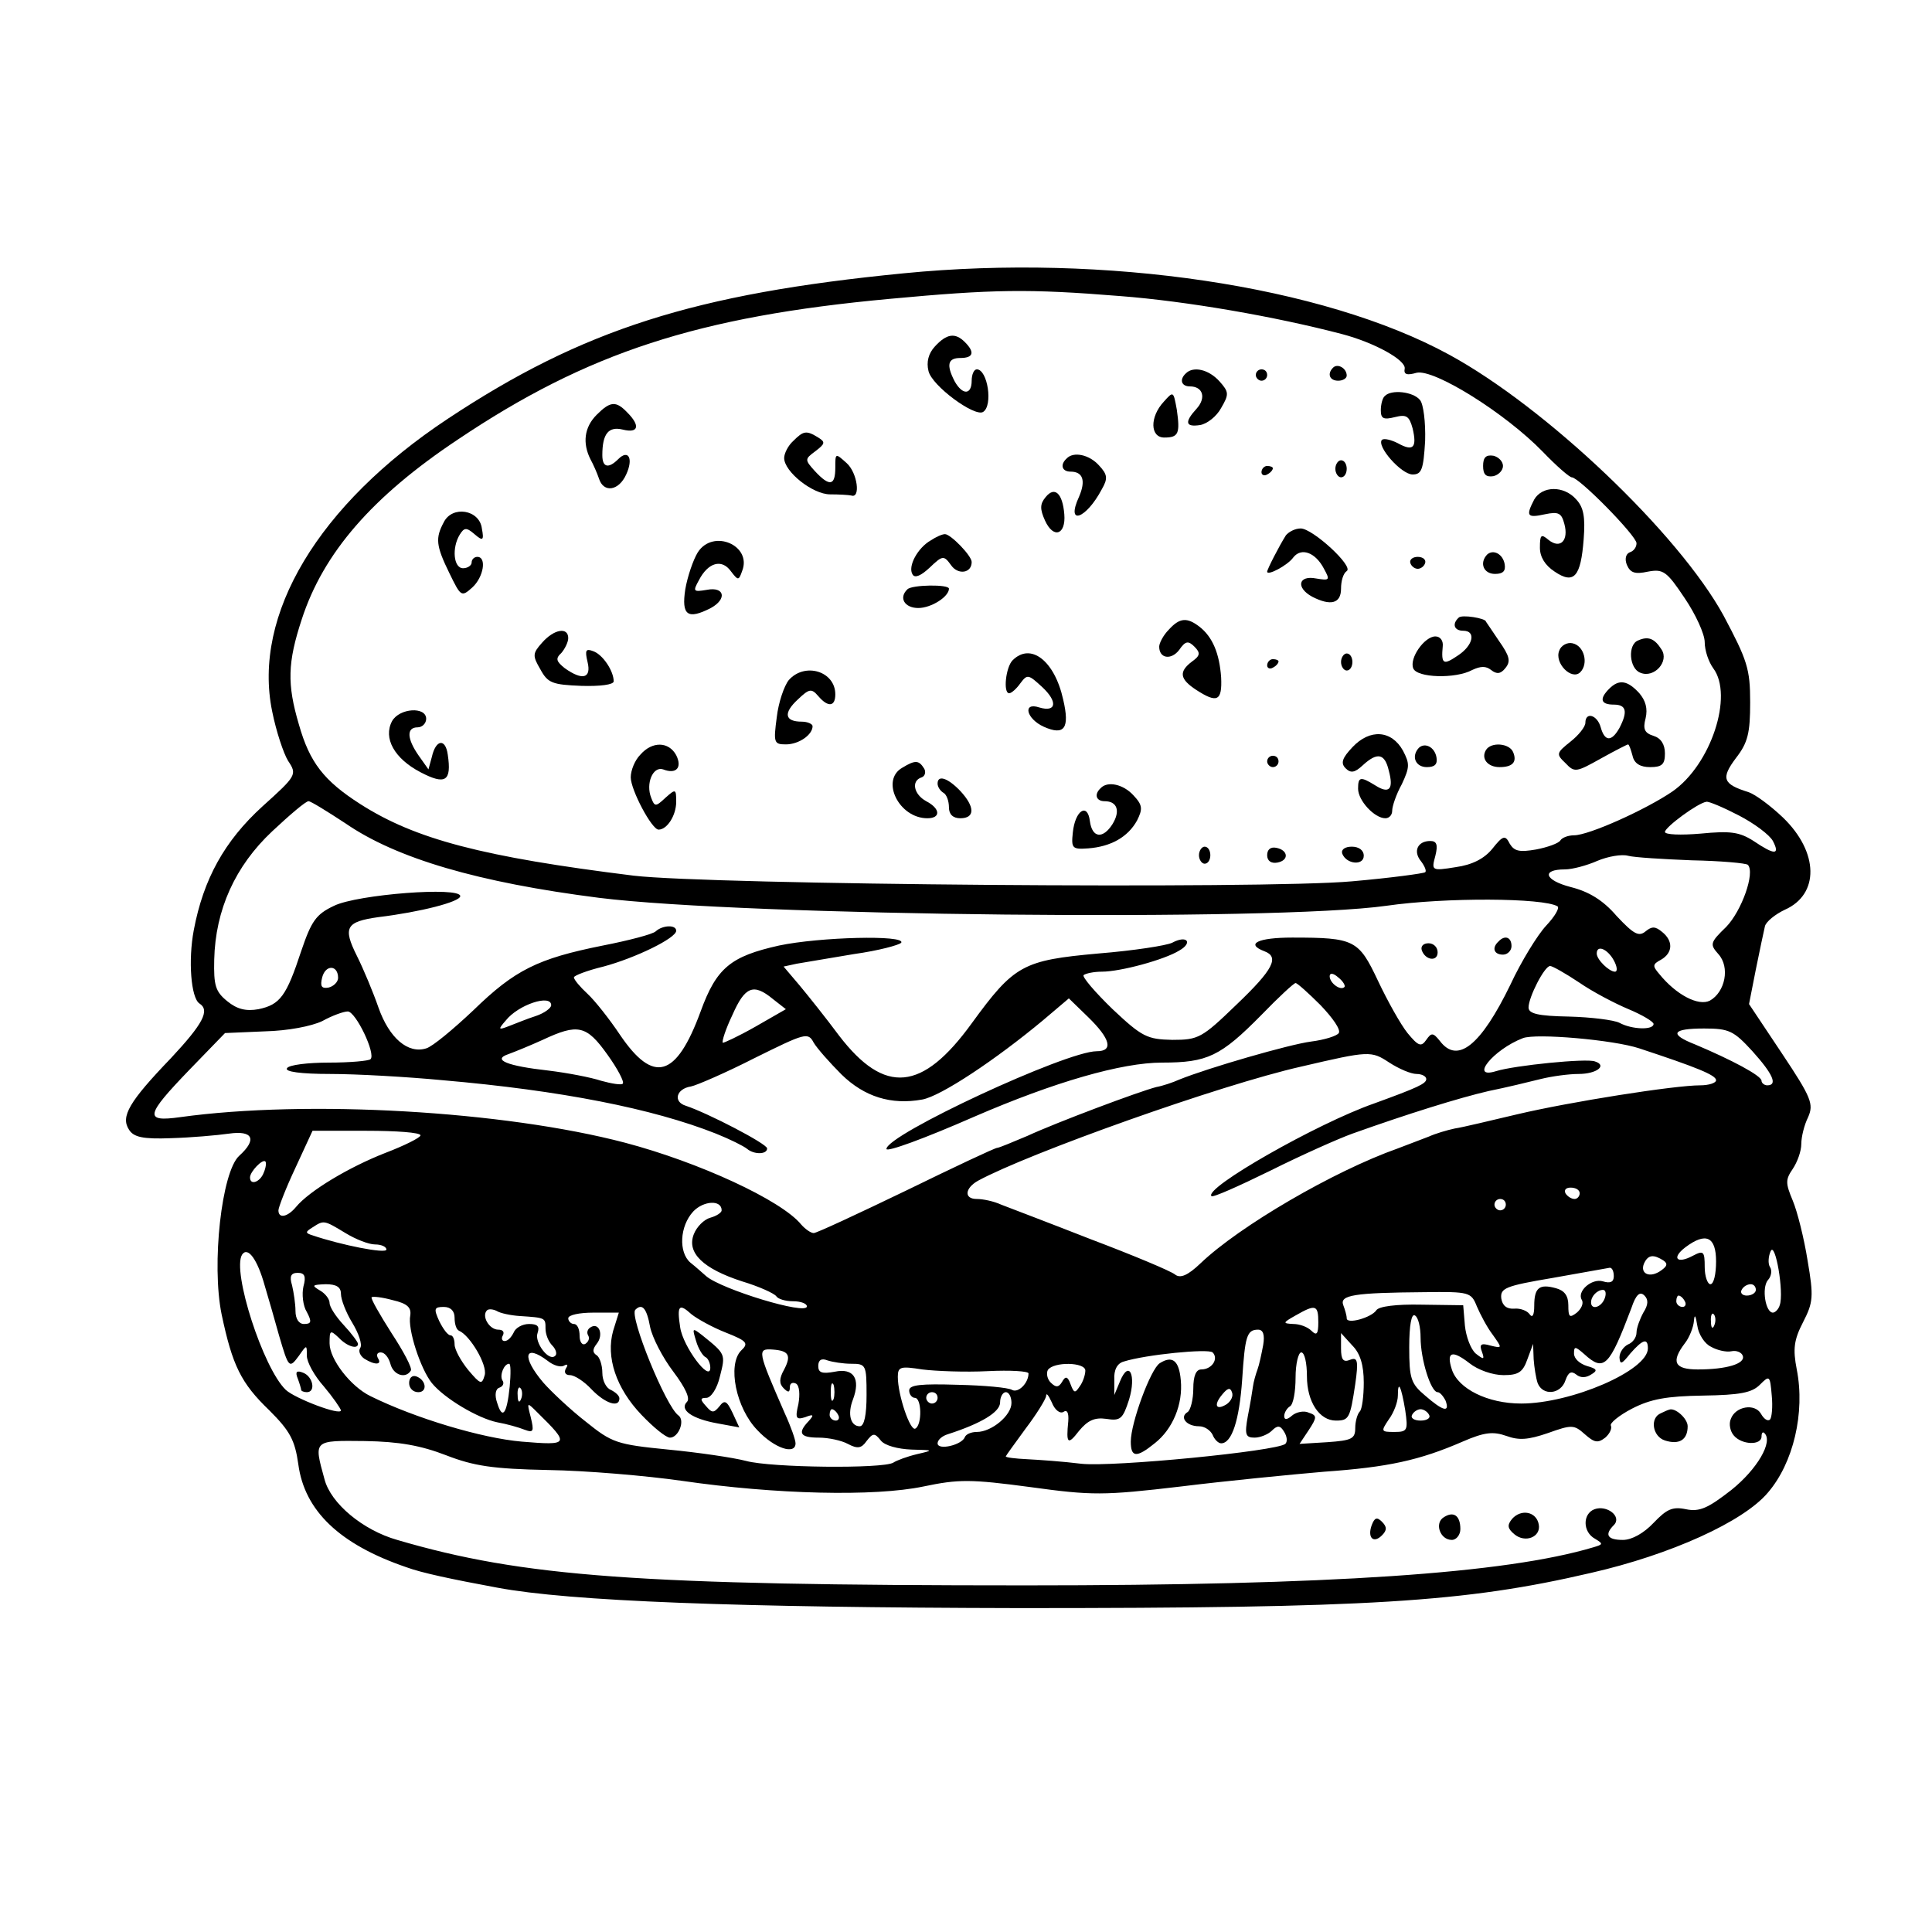 <?xml version="1.0" standalone="no"?>
<!DOCTYPE svg PUBLIC "-//W3C//DTD SVG 20010904//EN"
 "http://www.w3.org/TR/2001/REC-SVG-20010904/DTD/svg10.dtd">
<svg version="1.0" xmlns="http://www.w3.org/2000/svg"
 width="340pt" height="340pt" viewBox="0 0 340 340"
 preserveAspectRatio="xMidYMid meet">
<g transform="translate(0,340) scale(0.1,-0.1)"
fill="#000000" stroke="none">
<path d="M1590 2919 c-368 -36 -565 -99 -802 -256 -228 -151 -344 -345 -309
-515 7 -35 20 -74 28 -87 16 -24 15 -26 -45 -80 -67 -61 -104 -128 -121 -218
-10 -53 -5 -119 10 -129 19 -12 6 -36 -50 -96 -74 -77 -89 -103 -74 -126 8
-13 24 -17 74 -15 35 1 81 5 102 8 42 6 50 -10 18 -39 -31 -28 -49 -191 -31
-279 19 -90 34 -121 84 -169 36 -36 45 -52 51 -95 11 -82 73 -141 190 -181 27
-10 79 -21 160 -36 128 -24 420 -35 920 -36 614 0 782 10 1005 62 140 32 268
90 311 141 45 52 66 141 51 217 -7 36 -5 52 11 83 18 35 19 45 8 109 -6 38
-18 86 -26 105 -13 31 -13 37 0 56 8 12 15 31 15 44 0 12 5 33 12 47 10 23 6
34 -46 112 l-58 87 12 61 c7 34 14 68 16 76 2 8 18 21 35 29 61 27 60 101 -3
162 -22 21 -49 41 -61 45 -45 14 -49 24 -22 60 21 27 25 44 25 98 0 59 -5 74
-47 153 -79 144 -312 366 -483 459 -222 121 -605 178 -960 143z m381 -40 c117
-9 273 -36 391 -67 57 -15 113 -46 110 -61 -2 -10 4 -12 21 -7 31 7 156 -71
222 -139 24 -25 47 -45 51 -45 13 0 114 -103 114 -116 0 -7 -5 -14 -12 -16 -7
-3 -9 -12 -5 -22 6 -14 14 -17 37 -12 27 5 33 1 65 -47 19 -28 35 -63 35 -77
0 -15 7 -35 15 -46 36 -48 -4 -170 -72 -217 -47 -32 -147 -77 -173 -77 -10 0
-21 -4 -24 -9 -3 -5 -22 -12 -43 -16 -29 -5 -38 -3 -46 10 -8 16 -12 15 -31
-9 -14 -17 -35 -28 -64 -32 -43 -7 -43 -6 -36 20 5 20 2 26 -9 26 -22 0 -31
-18 -16 -36 6 -8 10 -17 7 -19 -2 -2 -60 -10 -129 -16 -153 -14 -1130 -6
-1264 10 -266 33 -384 64 -481 126 -64 41 -89 73 -108 140 -21 71 -20 109 5
185 38 117 124 216 274 316 229 154 424 217 760 248 183 17 245 18 406 5z
m-1363 -928 c90 -62 234 -104 446 -131 256 -32 1188 -42 1386 -14 104 15 276
14 301 -1 4 -3 -5 -18 -20 -34 -15 -16 -44 -63 -63 -104 -52 -107 -93 -140
-124 -99 -12 15 -15 15 -24 2 -9 -13 -14 -11 -33 12 -12 15 -35 56 -52 92 -34
72 -41 76 -151 76 -60 0 -83 -11 -49 -24 27 -10 16 -32 -49 -94 -61 -59 -67
-62 -113 -62 -44 1 -53 5 -105 54 -31 30 -54 57 -51 60 4 3 18 6 32 6 33 0
110 21 136 37 25 14 14 28 -12 14 -10 -5 -68 -14 -130 -19 -133 -12 -148 -20
-223 -123 -87 -120 -153 -126 -233 -22 -23 31 -55 71 -70 89 l-28 33 23 5 c13
2 58 10 101 17 43 6 80 16 83 20 8 14 -144 10 -215 -5 -85 -19 -110 -39 -138
-116 -43 -117 -83 -128 -142 -41 -18 27 -44 60 -57 72 -13 12 -24 25 -24 29 0
3 23 12 52 19 56 15 128 50 128 63 0 11 -24 10 -36 -1 -5 -5 -47 -16 -93 -25
-115 -23 -155 -43 -228 -114 -35 -33 -72 -64 -83 -67 -32 -10 -65 18 -84 72
-9 26 -26 67 -38 91 -25 50 -19 60 38 68 74 9 144 27 144 37 0 17 -181 3 -222
-17 -32 -15 -40 -27 -58 -80 -26 -79 -37 -94 -75 -102 -22 -4 -38 0 -55 14
-21 17 -24 28 -23 73 2 88 37 165 102 226 31 29 59 53 64 53 4 0 33 -18 65
-39z m2452 14 c27 -14 54 -34 60 -45 13 -25 3 -25 -34 0 -25 16 -41 18 -93 13
-35 -3 -63 -2 -63 3 1 9 58 51 73 53 4 1 30 -10 57 -24z m-83 -79 c51 -1 96
-5 99 -8 13 -14 -11 -81 -38 -109 -29 -28 -29 -31 -14 -48 21 -23 12 -67 -15
-82 -20 -10 -59 10 -89 47 -12 14 -12 17 3 25 21 12 22 33 2 49 -12 10 -18 10
-29 1 -12 -10 -21 -5 -51 27 -24 28 -49 43 -81 51 -46 12 -52 31 -10 31 13 0
39 7 57 15 19 8 43 12 54 9 11 -3 62 -6 112 -8z m-137 -176 c6 -11 7 -20 2
-20 -10 0 -32 21 -32 32 0 16 19 8 30 -12z m-2245 -31 c0 -7 -8 -15 -17 -17
-12 -2 -15 2 -11 18 6 23 28 22 28 -1z m2184 -8 c23 -16 63 -37 87 -47 24 -10
44 -22 44 -26 0 -11 -38 -10 -60 2 -10 5 -50 10 -89 11 -54 1 -71 5 -71 16 0
18 28 73 38 73 4 0 27 -13 51 -29z m-413 -8 c-7 -7 -26 7 -26 19 0 6 6 6 15
-2 9 -7 13 -15 11 -17z m-42 -32 c21 -22 36 -43 32 -49 -3 -5 -25 -12 -49 -15
-38 -5 -180 -46 -232 -67 -11 -5 -29 -11 -40 -13 -31 -8 -175 -62 -227 -86
-26 -11 -50 -21 -53 -21 -4 0 -76 -34 -160 -75 -85 -41 -158 -75 -163 -75 -5
0 -15 7 -22 15 -35 43 -181 110 -310 144 -213 56 -559 76 -783 45 -64 -9 -61
3 16 83 l63 65 70 3 c41 1 82 9 101 18 18 10 38 17 45 17 14 0 50 -75 40 -84
-3 -3 -36 -6 -73 -6 -37 0 -71 -4 -74 -10 -4 -6 24 -10 76 -10 46 0 135 -5
198 -11 208 -18 370 -50 481 -94 25 -10 49 -22 55 -27 12 -10 35 -10 35 1 0 8
-104 62 -143 75 -23 7 -17 30 9 34 10 2 61 24 112 50 89 44 94 46 104 27 6
-10 28 -35 49 -56 40 -39 87 -54 142 -44 33 6 129 70 212 139 l46 39 34 -33
c39 -38 45 -60 15 -60 -54 0 -370 -147 -370 -172 0 -6 66 18 155 57 141 61
259 95 330 95 80 0 103 11 175 84 30 31 57 56 60 56 3 0 23 -18 44 -39z m-964
11 l23 -18 -54 -31 c-30 -17 -56 -29 -57 -28 -2 2 5 24 17 49 22 50 37 56 71
28z m-390 -11 c0 -5 -12 -14 -27 -19 -16 -5 -37 -14 -48 -18 -18 -7 -19 -6 -5
10 22 28 80 47 80 27z m99 -87 c18 -25 30 -48 27 -51 -2 -3 -20 0 -38 5 -18 6
-60 14 -93 18 -72 8 -100 19 -70 29 11 4 38 15 60 25 62 29 77 26 114 -26z
m2015 6 c36 -40 45 -60 26 -60 -5 0 -10 4 -10 8 0 9 -53 37 -117 64 -46 18
-41 28 16 28 44 0 52 -4 85 -40z m-199 5 c100 -33 135 -47 135 -56 0 -5 -13
-9 -28 -9 -45 0 -229 -29 -322 -51 -47 -11 -96 -23 -110 -25 -14 -3 -34 -9
-45 -14 -11 -4 -36 -14 -55 -21 -113 -40 -279 -137 -347 -202 -23 -22 -36 -27
-45 -20 -7 6 -74 34 -148 62 -74 29 -145 56 -158 61 -13 6 -32 10 -43 10 -23
0 -21 19 2 32 88 48 427 169 569 201 120 28 123 28 155 7 17 -11 38 -20 48
-20 9 0 17 -4 17 -9 0 -8 -15 -15 -92 -43 -100 -35 -300 -149 -286 -163 2 -3
49 18 104 45 54 27 119 56 144 65 98 35 188 63 240 75 30 6 71 16 91 21 20 5
50 9 67 9 32 0 51 15 29 22 -14 6 -142 -7 -174 -17 -48 -15 -5 38 47 58 23 9
160 -3 205 -18z m-2145 -153 c0 -4 -28 -18 -62 -31 -64 -25 -134 -67 -157 -95
-15 -18 -31 -21 -31 -6 0 5 13 39 30 75 l30 65 95 0 c52 0 95 -3 95 -8z m-276
-66 c-6 -16 -24 -23 -24 -8 0 10 22 33 27 28 2 -2 1 -11 -3 -20z m2316 -36 c0
-5 -4 -10 -9 -10 -6 0 -13 5 -16 10 -3 6 1 10 9 10 9 0 16 -4 16 -10z m-1510
-30 c0 -4 -9 -10 -20 -13 -11 -3 -24 -16 -29 -29 -13 -33 17 -61 85 -83 30 -9
56 -21 60 -26 3 -5 16 -9 30 -9 13 0 24 -4 24 -9 0 -16 -150 30 -177 53 -7 6
-19 17 -28 24 -21 18 -19 64 5 90 18 19 50 21 50 2z m1380 10 c0 -5 -4 -10
-10 -10 -5 0 -10 5 -10 10 0 6 5 10 10 10 6 0 10 -4 10 -10z m-2042 -50 c18
-11 41 -20 52 -20 11 0 20 -4 20 -9 0 -8 -80 8 -130 25 -13 4 -13 6 0 14 20
13 20 13 58 -10z m2412 -50 c0 -22 -4 -40 -10 -40 -5 0 -10 14 -10 30 0 28 -2
30 -21 20 -28 -15 -38 -4 -13 15 36 27 54 19 54 -25z m112 -77 c-2 -7 -8 -13
-12 -13 -13 0 -20 43 -9 57 6 6 8 17 4 23 -4 6 -3 19 1 28 8 19 24 -73 16 -95z
m-2666 34 c7 -23 18 -62 25 -87 17 -58 18 -59 35 -36 14 20 14 20 14 0 0 -11
13 -35 30 -54 16 -19 29 -38 30 -42 0 -10 -81 21 -97 36 -40 38 -95 209 -77
238 10 15 27 -8 40 -55z m2461 45 c9 -6 7 -11 -7 -20 -20 -12 -36 -1 -25 18 7
12 16 12 32 2z m-87 -28 c0 -10 -6 -13 -19 -9 -20 6 -47 -18 -37 -33 3 -6 -1
-15 -9 -22 -13 -10 -15 -8 -15 13 0 17 -7 26 -22 30 -29 8 -38 1 -38 -31 0
-16 -3 -22 -8 -15 -4 6 -16 11 -27 10 -13 -1 -21 5 -23 18 -2 18 7 22 90 36
51 9 96 17 101 18 4 0 7 -6 7 -15z m-2306 -18 c-3 -13 -1 -34 6 -45 9 -17 8
-21 -5 -21 -9 0 -15 9 -15 23 0 12 -3 32 -6 45 -5 16 -2 22 10 22 12 0 15 -6
10 -24z m66 -13 c0 -10 9 -33 20 -51 11 -18 18 -38 14 -44 -4 -6 0 -14 7 -19
19 -12 32 -11 24 1 -3 6 -1 10 5 10 7 0 14 -9 17 -20 5 -20 27 -27 36 -12 3 4
-13 34 -34 66 -21 33 -37 61 -35 63 2 2 19 0 37 -5 26 -6 33 -13 31 -27 -5
-24 18 -94 38 -119 22 -27 81 -62 115 -69 17 -3 38 -9 48 -13 16 -6 17 -3 11
22 -7 27 -7 27 12 8 57 -56 56 -58 -28 -51 -70 6 -187 41 -266 80 -35 17 -72
65 -72 93 0 23 1 24 16 10 15 -16 34 -21 34 -11 0 3 -11 18 -25 33 -14 15 -25
32 -25 39 0 7 -8 17 -17 22 -15 9 -14 10 10 11 19 0 27 -5 27 -17z m2490 7 c0
-5 -7 -10 -16 -10 -8 0 -12 5 -9 10 3 6 10 10 16 10 5 0 9 -4 9 -10z m-491
-29 c6 -14 18 -37 28 -50 17 -24 17 -24 -4 -19 -17 5 -20 2 -15 -11 5 -14 3
-14 -11 -3 -9 8 -17 30 -19 49 l-3 36 -73 1 c-45 1 -76 -3 -80 -10 -9 -13 -52
-25 -52 -14 0 5 -3 15 -6 23 -7 18 19 22 143 23 79 1 82 0 92 -25z m225 14
c-6 -16 -24 -21 -24 -7 0 11 11 22 21 22 5 0 6 -7 3 -15z m68 -25 c-6 -11 -12
-27 -12 -35 0 -9 -7 -18 -15 -21 -8 -4 -15 -14 -15 -23 1 -13 4 -12 19 7 22
25 31 28 31 9 0 -39 -135 -97 -223 -97 -59 0 -111 26 -122 60 -10 31 0 35 31
11 15 -12 41 -21 60 -21 26 0 34 5 42 28 l10 27 1 -27 c1 -14 4 -33 7 -42 9
-23 41 -20 49 5 5 14 10 17 19 10 7 -6 17 -6 26 0 12 7 11 10 -7 15 -13 4 -23
13 -23 22 0 13 2 13 18 -1 35 -32 44 -22 83 81 8 24 15 30 23 22 7 -7 7 -16
-2 -30z m73 20 c3 -5 1 -10 -4 -10 -6 0 -11 5 -11 10 0 6 2 10 4 10 3 0 8 -4
11 -10z m-2165 -29 c0 -11 3 -21 8 -23 19 -8 50 -60 45 -78 -5 -17 -7 -17 -29
9 -13 16 -24 36 -24 45 0 9 -3 16 -7 16 -5 0 -13 11 -20 25 -10 22 -9 25 8 25
12 0 19 -7 19 -19z m115 3 c45 -3 45 -3 45 -22 0 -10 5 -23 12 -30 6 -6 9 -15
5 -18 -11 -11 -37 24 -31 40 4 12 0 16 -15 16 -12 0 -24 -7 -27 -15 -4 -8 -10
-15 -16 -15 -5 0 -6 5 -3 10 3 6 0 10 -8 10 -16 0 -30 24 -20 34 3 3 11 2 17
-1 6 -4 25 -8 41 -9z m229 -19 c4 -19 22 -54 41 -79 21 -28 30 -47 24 -53 -14
-14 9 -30 54 -38 l38 -7 -12 26 c-10 21 -14 23 -23 11 -10 -12 -13 -12 -24 1
-10 11 -10 14 1 14 8 0 19 16 24 38 10 39 10 39 -31 72 -18 14 -18 13 -11 -10
4 -14 12 -26 16 -28 5 -2 9 -11 9 -19 0 -27 -48 37 -53 71 -6 39 -2 43 20 23
10 -8 37 -23 60 -32 38 -15 41 -19 27 -32 -24 -25 -9 -101 29 -140 30 -32 67
-44 67 -23 0 6 -8 29 -19 53 -48 110 -49 114 -21 112 28 -2 33 -10 20 -35 -9
-16 -9 -25 -1 -33 8 -8 11 -8 11 2 0 7 5 9 11 6 6 -4 7 -19 4 -36 -6 -25 -4
-28 12 -23 15 6 16 4 6 -7 -20 -21 -15 -29 18 -29 17 0 40 -5 51 -11 17 -9 24
-8 33 5 11 14 14 15 25 1 7 -9 30 -15 54 -16 39 -1 40 -1 10 -8 -17 -4 -36
-11 -42 -15 -18 -11 -215 -9 -259 3 -23 6 -85 15 -137 20 -91 9 -99 12 -145
49 -27 21 -61 53 -75 69 -39 46 -33 69 8 38 10 -8 23 -12 29 -8 6 3 7 1 3 -5
-4 -7 -1 -12 7 -12 8 0 25 -11 38 -25 24 -25 49 -33 49 -16 0 5 -7 11 -15 15
-8 3 -15 16 -15 30 0 14 -5 28 -10 31 -8 5 -7 11 0 20 13 16 4 39 -11 29 -5
-3 -7 -9 -4 -14 3 -5 1 -11 -5 -15 -5 -3 -10 3 -10 14 0 12 -4 21 -10 21 -5 0
-10 5 -10 10 0 6 20 10 44 10 l45 0 -10 -32 c-13 -46 5 -101 50 -148 21 -22
43 -40 50 -40 15 0 27 30 15 39 -22 15 -87 175 -76 186 12 12 20 3 26 -30z
m1176 8 c0 -21 -3 -24 -12 -15 -7 7 -21 12 -32 12 -19 1 -19 2 4 15 35 20 40
19 40 -12z m180 -27 c0 -38 18 -96 30 -96 4 0 10 -7 14 -15 8 -22 -5 -18 -36
9 -25 21 -28 30 -28 85 0 39 4 60 10 56 6 -3 10 -21 10 -39z m511 -16 c10 -6
27 -10 36 -8 9 2 18 -2 20 -8 5 -14 -29 -24 -79 -24 -41 0 -48 13 -23 46 8 10
15 28 16 39 1 13 3 11 6 -8 2 -15 13 -32 24 -37z m6 38 c-3 -8 -6 -5 -6 6 -1
11 2 17 5 13 3 -3 4 -12 1 -19z m-794 -35 c-3 -16 -7 -35 -10 -43 -3 -8 -7
-22 -8 -30 -1 -8 -5 -32 -9 -52 -6 -33 -4 -38 12 -38 10 0 24 6 30 12 10 10
15 10 22 -2 5 -8 6 -17 2 -21 -16 -13 -303 -41 -359 -35 -32 4 -75 7 -95 8
-21 1 -38 3 -38 5 0 1 16 23 35 49 19 25 35 51 36 57 0 7 4 2 10 -11 5 -13 14
-20 20 -17 7 5 10 -1 9 -16 -4 -40 -1 -43 19 -17 15 18 27 24 48 21 25 -4 29
0 40 34 13 43 0 71 -16 32 l-10 -24 0 27 c-1 17 5 29 17 32 38 12 148 23 156
16 11 -11 -1 -30 -20 -30 -9 0 -14 -11 -14 -34 0 -19 -5 -38 -10 -41 -15 -9
-2 -25 20 -25 10 0 20 -7 24 -15 3 -8 10 -15 15 -15 19 0 32 41 37 112 5 76 8
88 28 88 9 0 12 -9 9 -27z m177 -66 c0 -24 -3 -47 -7 -51 -4 -4 -8 -17 -8 -29
0 -19 -6 -22 -49 -25 l-49 -3 16 24 c15 23 15 26 0 31 -8 4 -22 1 -29 -5 -9
-8 -14 -8 -14 -1 0 6 5 14 10 17 6 3 10 26 10 51 0 24 5 44 10 44 6 0 10 -19
10 -42 0 -45 22 -78 51 -78 23 0 25 4 34 64 6 42 4 48 -9 43 -12 -5 -16 0 -16
20 l0 27 20 -22 c14 -14 20 -35 20 -65z m-902 33 c26 0 27 -2 27 -55 0 -35 -4
-55 -12 -55 -16 0 -22 21 -12 47 14 37 1 56 -32 49 -22 -4 -29 -2 -29 10 0 11
6 14 16 10 9 -3 28 -6 42 -6z m-601 -40 c-5 -49 -13 -59 -22 -29 -5 14 -3 25
4 27 6 2 9 8 5 13 -5 9 3 29 12 29 3 0 3 -18 1 -40z m841 27 c40 2 72 0 72 -4
0 -17 -18 -35 -29 -29 -6 4 -49 8 -96 9 -64 2 -85 0 -85 -10 0 -7 5 -13 10
-13 12 0 13 -47 1 -54 -9 -6 -31 59 -31 91 0 18 5 19 43 13 24 -3 76 -5 115
-3z m172 1 c0 -7 -4 -20 -10 -28 -8 -12 -10 -12 -16 4 -5 14 -9 15 -15 4 -6
-10 -11 -10 -20 -1 -6 6 -8 16 -5 22 10 15 66 14 66 -1z m1205 -86 c-4 -4 -11
1 -16 10 -11 19 -45 13 -53 -9 -4 -9 -1 -22 5 -29 14 -17 49 -18 49 -2 0 6 2
9 5 6 16 -15 -13 -64 -58 -100 -41 -32 -56 -39 -80 -34 -24 5 -34 0 -57 -24
-17 -18 -38 -30 -54 -30 -27 0 -33 9 -16 26 15 15 -12 36 -34 28 -21 -8 -21
-40 1 -52 15 -9 14 -10 -3 -15 -154 -46 -462 -67 -999 -67 -681 0 -885 15
-1106 80 -60 17 -117 64 -128 107 -19 69 -20 68 71 67 61 -1 99 -8 143 -25 49
-19 82 -24 180 -26 66 -1 172 -10 235 -19 165 -24 339 -28 425 -10 62 13 83
13 188 -1 109 -15 129 -15 265 1 81 10 194 21 252 26 113 8 168 20 244 53 39
17 54 18 77 10 22 -8 38 -7 73 5 42 15 46 15 65 -2 17 -15 23 -16 36 -6 8 7
12 16 10 21 -3 4 14 18 37 30 33 17 61 22 125 23 65 1 86 5 100 19 17 17 18
17 21 -19 2 -20 0 -39 -3 -42z m-1648 36 c-3 -7 -5 -2 -5 12 0 14 2 19 5 13 2
-7 2 -19 0 -25z m-550 0 c-3 -8 -6 -5 -6 6 -1 11 2 17 5 13 3 -3 4 -12 1 -19z
m1242 -9 c-19 -12 -24 -2 -8 17 9 11 14 13 17 4 3 -7 -2 -16 -9 -21z m314 -11
c5 -35 4 -38 -19 -38 -24 0 -24 1 -10 22 9 12 16 31 16 42 0 29 6 16 13 -26z
m-823 22 c0 -5 -4 -10 -10 -10 -5 0 -10 5 -10 10 0 6 5 10 10 10 6 0 10 -4 10
-10z m130 -9 c0 -22 -35 -51 -61 -51 -10 0 -19 -4 -21 -9 -5 -14 -48 -24 -48
-11 0 6 8 13 18 16 59 19 92 39 92 56 0 10 5 18 10 18 6 0 10 -9 10 -19z
m-305 -21 c3 -5 1 -10 -4 -10 -6 0 -11 5 -11 10 0 6 2 10 4 10 3 0 8 -4 11
-10z m1040 0 c3 -5 -3 -10 -15 -10 -12 0 -18 5 -15 10 3 6 10 10 15 10 5 0 12
-4 15 -10z"/>
<path d="M1645 2790 c-11 -12 -15 -27 -11 -43 6 -26 81 -81 96 -72 18 11 8 75
-11 75 -5 0 -9 -9 -9 -20 0 -25 -16 -26 -30 -1 -15 29 -12 41 10 41 23 0 26
10 8 28 -17 17 -32 15 -53 -8z"/>
<path d="M2346 2753 c-11 -11 -6 -23 9 -23 8 0 15 4 15 9 0 13 -16 22 -24 14z"/>
<path d="M2087 2743 c-12 -11 -8 -23 7 -23 23 0 29 -20 12 -39 -22 -24 -20
-33 6 -29 12 2 29 15 37 30 14 24 14 28 -3 47 -19 21 -46 27 -59 14z"/>
<path d="M2210 2740 c0 -5 5 -10 10 -10 6 0 10 5 10 10 0 6 -4 10 -10 10 -5 0
-10 -4 -10 -10z"/>
<path d="M2048 2693 c-25 -27 -24 -63 1 -63 25 0 28 7 22 49 -6 33 -6 33 -23
14z"/>
<path d="M2437 2703 c-4 -3 -7 -15 -7 -25 0 -15 5 -17 25 -12 20 5 25 2 31
-20 8 -34 1 -41 -26 -26 -12 6 -24 9 -28 6 -10 -11 34 -61 54 -61 16 0 19 9
22 59 1 33 -3 65 -9 72 -12 15 -51 19 -62 7z"/>
<path d="M1050 2670 c-22 -22 -25 -50 -11 -78 5 -9 12 -25 15 -34 8 -26 35
-22 48 7 13 28 4 45 -14 27 -17 -17 -28 -15 -28 7 0 38 11 51 36 45 28 -7 31
7 8 30 -20 21 -30 20 -54 -4z"/>
<path d="M1396 2624 c-9 -8 -16 -22 -16 -30 0 -24 50 -64 81 -64 16 0 32 -1
37 -2 17 -6 11 40 -8 57 -20 18 -20 18 -20 -8 0 -32 -10 -34 -36 -6 -18 20
-18 21 1 35 17 13 18 16 5 24 -21 13 -26 12 -44 -6z"/>
<path d="M1877 2593 c-12 -11 -8 -23 7 -23 22 0 27 -16 15 -44 -24 -52 12 -40
40 13 11 19 10 26 -5 42 -17 19 -45 25 -57 12z"/>
<path d="M2610 2580 c0 -15 5 -20 18 -18 9 2 17 10 17 18 0 8 -8 16 -17 18
-13 2 -18 -3 -18 -18z"/>
<path d="M2350 2575 c0 -8 5 -15 10 -15 6 0 10 7 10 15 0 8 -4 15 -10 15 -5 0
-10 -7 -10 -15z"/>
<path d="M2220 2569 c0 -5 5 -7 10 -4 6 3 10 8 10 11 0 2 -4 4 -10 4 -5 0 -10
-5 -10 -11z"/>
<path d="M1840 2525 c-10 -12 -10 -21 -1 -41 15 -33 37 -25 34 11 -3 37 -17
50 -33 30z"/>
<path d="M2700 2521 c-15 -29 -13 -33 19 -26 24 5 29 2 34 -17 8 -29 -7 -45
-28 -28 -13 11 -15 9 -15 -14 0 -16 9 -31 26 -42 34 -23 46 -9 51 57 3 39 0
56 -13 70 -22 25 -60 24 -74 0z"/>
<path d="M781 2481 c-15 -28 -14 -41 10 -90 20 -41 21 -42 40 -25 20 18 26 54
9 54 -5 0 -10 -4 -10 -10 0 -5 -7 -10 -15 -10 -17 0 -20 36 -6 59 8 13 12 13
26 1 15 -13 17 -11 13 10 -4 33 -52 41 -67 11z"/>
<path d="M2263 2458 c-12 -19 -33 -60 -33 -64 0 -8 36 11 46 25 14 18 39 9 54
-20 11 -20 10 -21 -14 -17 -31 6 -36 -16 -7 -32 33 -17 51 -12 51 14 0 14 4
27 10 31 13 8 -60 75 -81 75 -10 0 -21 -6 -26 -12z"/>
<path d="M1638 2449 c-23 -13 -41 -46 -32 -60 4 -7 15 -2 30 12 23 22 25 22
38 4 12 -17 36 -14 36 6 0 11 -37 49 -47 49 -5 0 -16 -5 -25 -11z"/>
<path d="M1228 2428 c-8 -13 -18 -42 -22 -65 -7 -46 4 -54 45 -33 29 16 24 38
-7 32 -24 -4 -25 -3 -14 17 16 31 40 38 56 16 13 -17 14 -17 20 0 18 45 -51
75 -78 33z"/>
<path d="M2617 2424 c-14 -15 -6 -34 14 -34 14 0 19 5 17 17 -3 18 -20 27 -31
17z"/>
<path d="M2482 2409 c2 -6 8 -10 13 -10 5 0 11 4 13 10 2 6 -4 11 -13 11 -9 0
-15 -5 -13 -11z"/>
<path d="M1597 2363 c-16 -15 -5 -33 19 -33 23 0 54 20 54 34 0 8 -65 7 -73
-1z"/>
<path d="M2567 2313 c-12 -11 -8 -23 8 -23 23 0 18 -26 -10 -44 -25 -17 -29
-15 -26 17 1 9 -4 17 -13 17 -19 0 -46 -38 -39 -56 6 -17 75 -19 104 -3 15 7
24 7 33 0 10 -8 17 -7 25 3 10 12 8 21 -11 48 -12 18 -23 34 -23 34 0 6 -43
13 -48 7z"/>
<path d="M2057 2292 c-10 -10 -17 -24 -17 -30 0 -21 21 -24 35 -6 11 16 16 17
27 6 11 -11 10 -16 -4 -26 -24 -18 -22 -31 7 -50 37 -24 46 -20 44 22 -3 42
-15 71 -38 89 -22 17 -35 16 -54 -5z"/>
<path d="M954 2269 c-17 -19 -17 -23 -3 -47 13 -24 21 -27 72 -29 33 -1 57 2
57 8 0 18 -19 47 -36 53 -13 5 -15 2 -10 -19 7 -29 -9 -33 -40 -11 -15 12 -17
17 -6 27 6 7 12 19 12 26 0 20 -25 16 -46 -8z"/>
<path d="M2883 2273 c-19 -7 -16 -50 4 -57 24 -10 51 20 37 41 -12 19 -23 24
-41 16z"/>
<path d="M2744 2255 c-9 -22 22 -53 37 -38 15 15 7 47 -14 51 -9 2 -20 -4 -23
-13z"/>
<path d="M1782 2238 c-12 -12 -17 -58 -6 -58 4 0 13 8 20 18 12 16 14 15 38
-7 28 -26 25 -45 -5 -36 -30 10 -23 -20 8 -34 36 -16 46 -3 34 48 -15 68 -57
101 -89 69z"/>
<path d="M2360 2235 c0 -8 5 -15 10 -15 6 0 10 7 10 15 0 8 -4 15 -10 15 -5 0
-10 -7 -10 -15z"/>
<path d="M2230 2229 c0 -5 5 -7 10 -4 6 3 10 8 10 11 0 2 -4 4 -10 4 -5 0 -10
-5 -10 -11z"/>
<path d="M1388 2203 c-8 -10 -18 -39 -21 -65 -6 -45 -5 -48 16 -48 23 0 47 17
47 32 0 4 -9 8 -19 8 -30 0 -33 15 -7 39 20 19 24 20 36 6 17 -20 30 -19 30 3
0 41 -54 57 -82 25z"/>
<path d="M2832 2188 c-18 -18 -15 -28 8 -28 22 0 25 -12 10 -41 -14 -25 -26
-24 -33 1 -6 22 -27 28 -27 8 0 -7 -12 -22 -26 -33 -25 -20 -26 -22 -9 -38 16
-17 19 -16 62 8 25 14 47 25 48 25 2 0 5 -9 8 -20 3 -14 14 -20 31 -20 21 0
26 5 26 24 0 16 -7 27 -20 31 -16 5 -19 12 -14 31 4 17 0 31 -11 44 -21 23
-36 25 -53 8z"/>
<path d="M690 2131 c-16 -30 4 -66 50 -90 44 -23 55 -16 48 31 -4 29 -21 27
-28 -4 l-6 -22 -17 24 c-21 30 -22 50 -2 50 8 0 15 7 15 15 0 22 -47 19 -60
-4z"/>
<path d="M2380 2085 c-18 -19 -21 -28 -12 -37 9 -9 16 -8 30 5 26 24 39 21 46
-9 9 -33 1 -42 -24 -26 -26 16 -30 15 -30 -6 0 -21 29 -52 48 -52 7 0 12 6 12
13 0 8 7 29 17 47 14 30 14 36 2 59 -20 36 -58 39 -89 6z"/>
<path d="M1127 2072 c-10 -10 -17 -28 -17 -40 0 -22 37 -92 49 -92 15 0 31 25
31 49 0 23 -1 23 -19 7 -17 -16 -19 -16 -25 0 -10 25 3 56 21 50 23 -9 34 3
23 25 -13 24 -42 25 -63 1z"/>
<path d="M2497 2084 c-14 -15 -6 -34 14 -34 14 0 19 5 17 17 -3 18 -20 27 -31
17z"/>
<path d="M2615 2080 c-9 -15 3 -30 24 -30 23 0 31 9 24 26 -6 16 -39 19 -48 4z"/>
<path d="M2230 2060 c0 -5 5 -10 10 -10 6 0 10 5 10 10 0 6 -4 10 -10 10 -5 0
-10 -4 -10 -10z"/>
<path d="M1588 2049 c-39 -22 -6 -89 44 -89 24 0 23 17 -2 30 -22 12 -27 36
-8 42 6 2 8 10 4 16 -9 14 -15 15 -38 1z"/>
<path d="M1650 2021 c0 -6 5 -13 10 -16 6 -3 10 -15 10 -26 0 -12 7 -19 20
-19 26 0 26 20 0 48 -22 23 -40 29 -40 13z"/>
<path d="M1937 2013 c-12 -11 -8 -23 7 -23 22 0 28 -17 14 -40 -17 -27 -36
-25 -40 5 -4 33 -26 19 -30 -20 -3 -28 -1 -30 27 -28 40 3 70 20 86 49 10 20
10 27 -6 44 -18 20 -46 26 -58 13z"/>
<path d="M2110 1895 c0 -8 5 -15 10 -15 6 0 10 7 10 15 0 8 -4 15 -10 15 -5 0
-10 -7 -10 -15z"/>
<path d="M2230 1895 c0 -10 7 -15 18 -13 21 4 19 22 -2 26 -10 2 -16 -3 -16
-13z"/>
<path d="M2362 1898 c7 -19 38 -22 38 -4 0 10 -9 16 -21 16 -12 0 -19 -5 -17
-12z"/>
<path d="M2637 1743 c-12 -11 -8 -23 8 -23 8 0 15 7 15 15 0 16 -12 20 -23 8z"/>
<path d="M2502 1728 c6 -18 28 -21 28 -4 0 9 -7 16 -16 16 -9 0 -14 -5 -12
-12z"/>
<path d="M524 974 c3 -8 6 -18 6 -20 0 -2 5 -4 10 -4 16 0 11 27 -6 34 -12 5
-15 2 -10 -10z"/>
<path d="M720 966 c0 -9 7 -16 16 -16 17 0 14 22 -4 28 -7 2 -12 -3 -12 -12z"/>
<path d="M2041 1001 c-16 -10 -51 -105 -51 -138 0 -28 10 -29 42 -3 32 25 50
69 46 111 -3 35 -15 44 -37 30z"/>
<path d="M2923 913 c-20 -8 -15 -41 7 -48 25 -8 40 1 40 25 0 14 -23 34 -33
29 -1 0 -8 -3 -14 -6z"/>
<path d="M2541 730 c-17 -10 -7 -40 14 -40 8 0 15 9 15 19 0 24 -12 32 -29 21z"/>
<path d="M2661 727 c-9 -11 -8 -17 4 -27 19 -16 47 -5 43 17 -4 23 -31 28 -47
10z"/>
<path d="M2414 716 c-8 -22 3 -33 18 -18 9 9 9 15 0 24 -9 9 -13 7 -18 -6z"/>
</g>
</svg>
